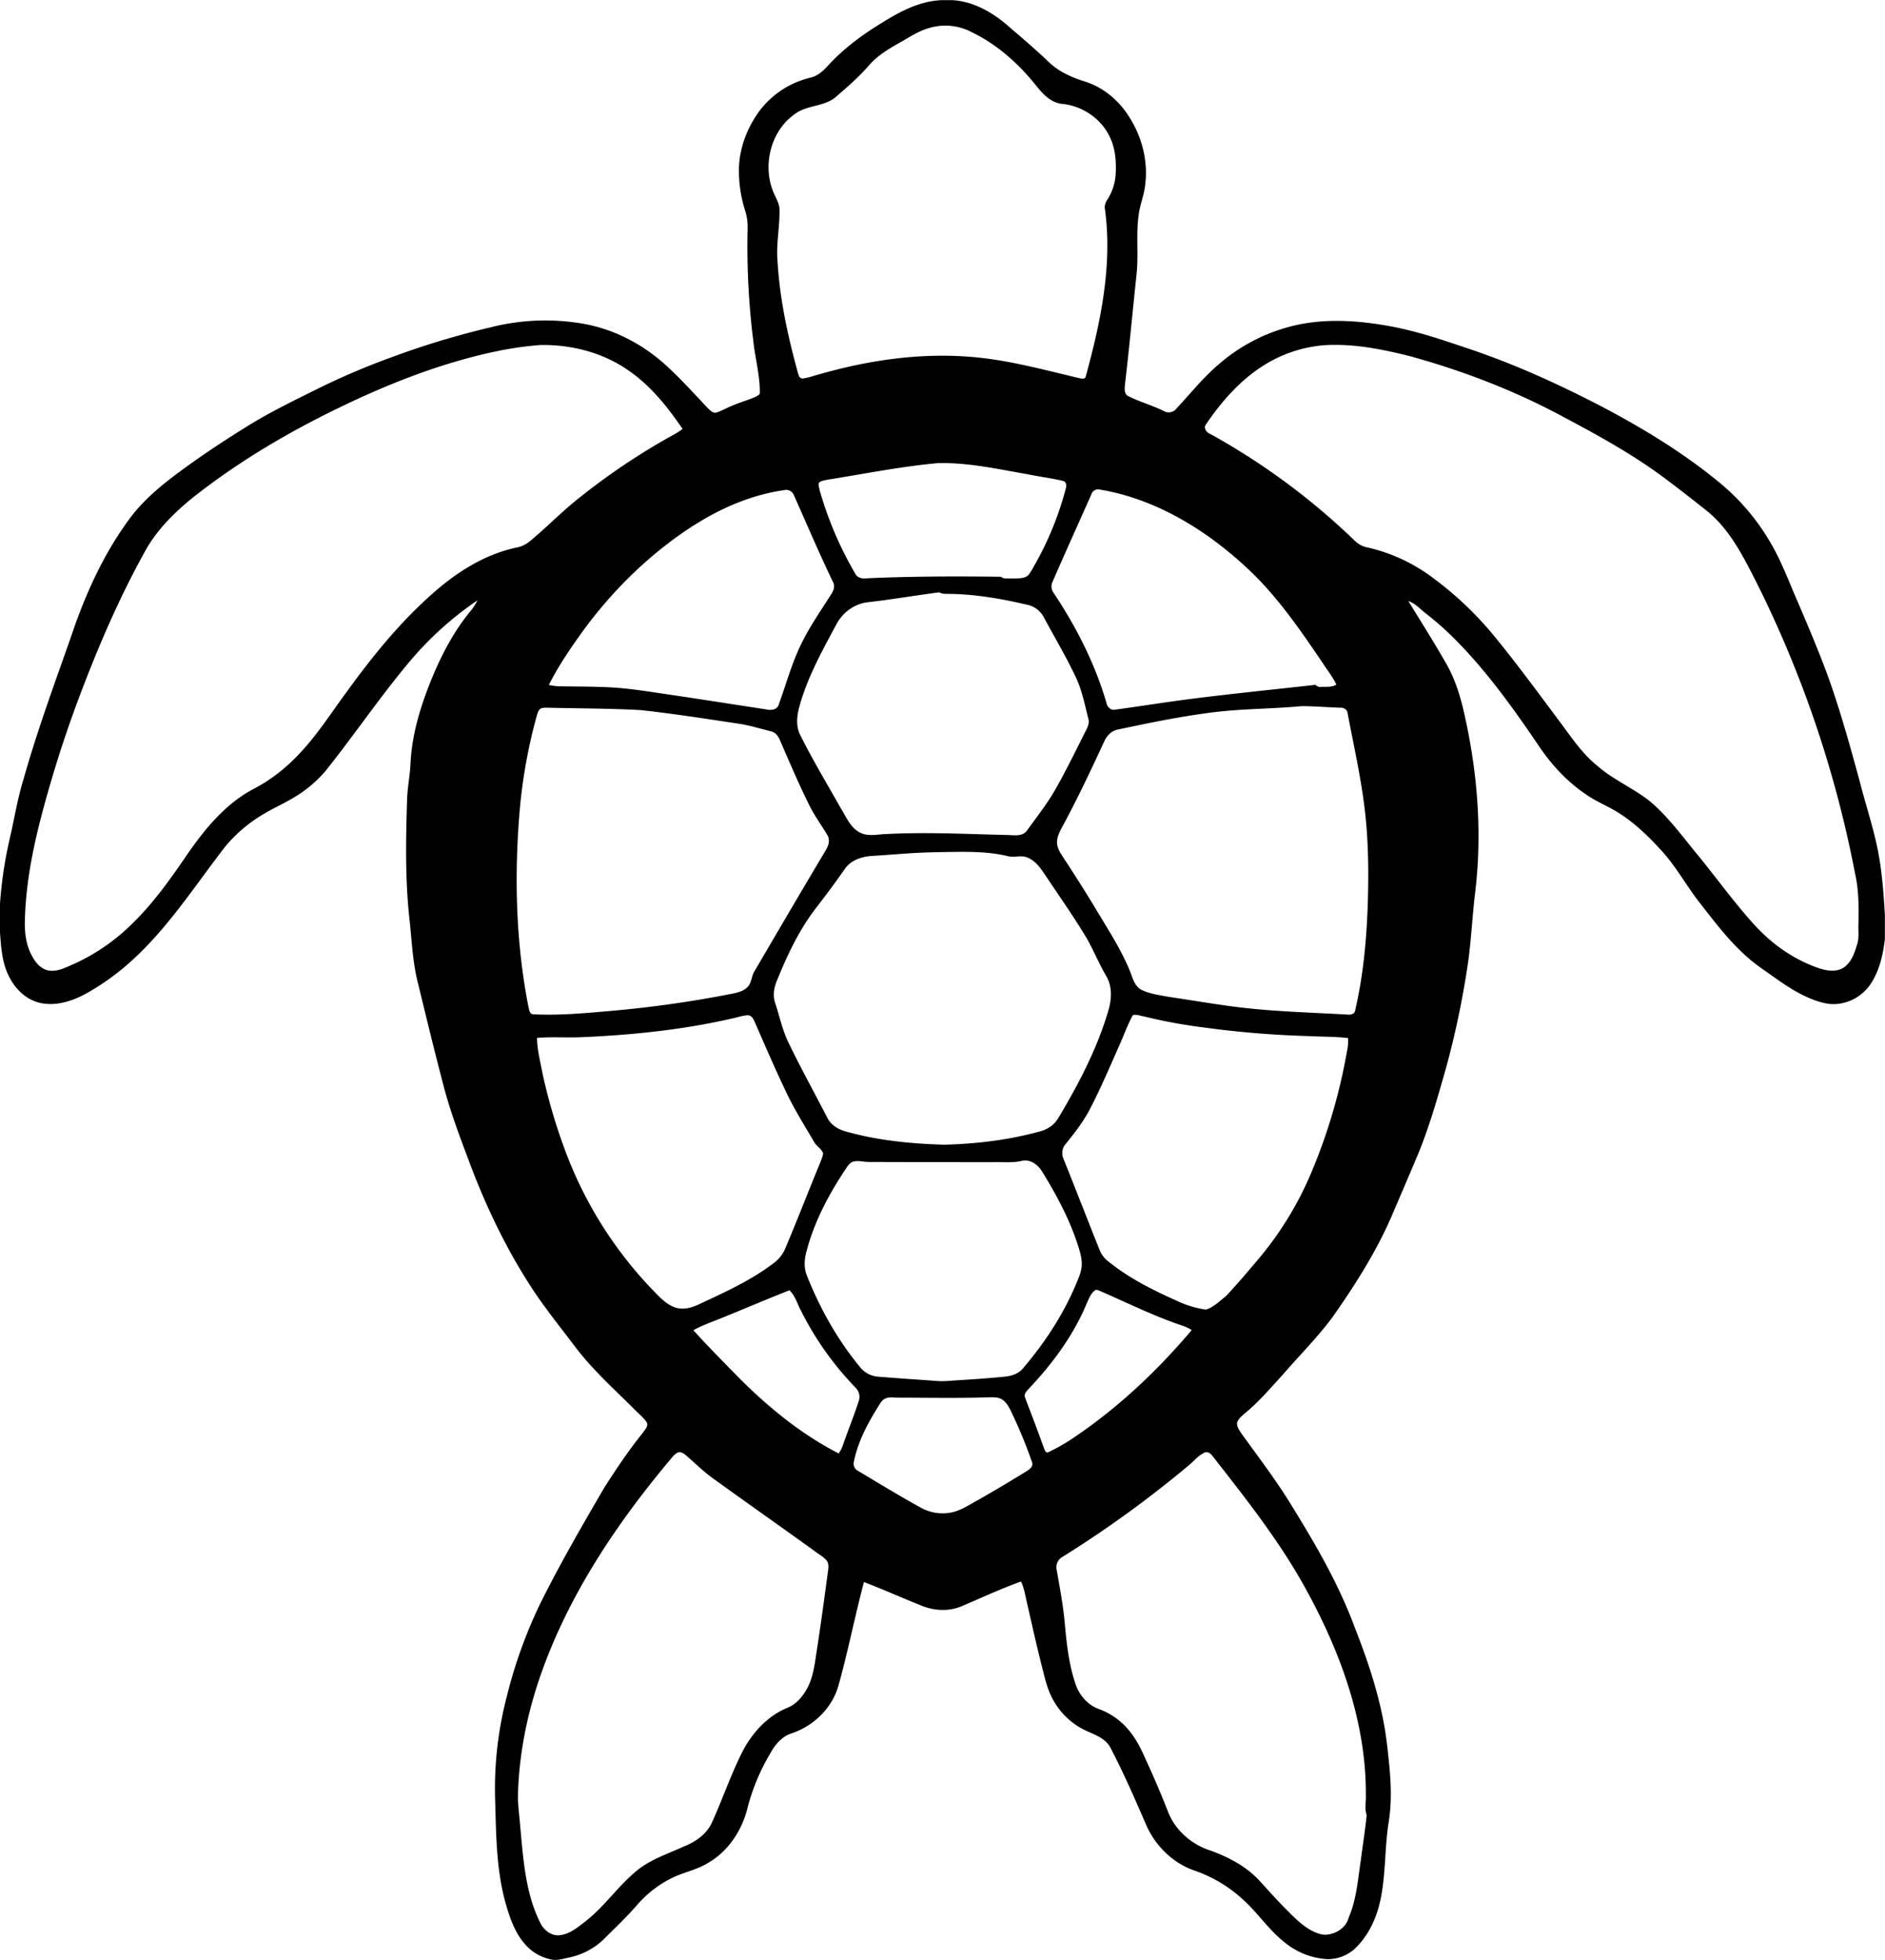 <?xml version="1.0"?>
<svg xmlns="http://www.w3.org/2000/svg" id="Layer_1" data-name="Layer 1" viewBox="0 0 1210 1257.79" width="1210" height="1258"><path d="M1487.32,859.38h7.08c14.44.87,27.18,8.73,37.62,18.22,8.45,7.12,16.75,14.42,24.76,22,6.4,6,14.65,9.5,22.93,12.09,11.74,3.79,21.66,12.19,28.13,22.61,8.29,12.93,12.31,28.72,10.21,44-.66,6.14-3.1,11.9-4,18-2,12.92-.09,26-1.48,39-2.49,23.33-4.61,46.71-7.35,70-.26,2.89-1,7,2.38,8.37,7.31,3.66,15.29,5.81,22.61,9.48a6.2,6.2,0,0,0,7.94-1.67c9-9.54,17.21-20,27.28-28.48a113.41,113.41,0,0,1,48.65-24.86c20.05-4.64,41-3.19,61,.47,17,3.06,33.35,8.63,49.66,14.12,30.26,10.07,59.37,23.37,87.62,38.09,26.44,14,52.13,29.68,75.18,48.83a142.21,142.21,0,0,1,32,38c7.45,12.6,12.33,26.46,18.26,39.79,7.25,17,14.45,33.94,20.53,51.36,7,20.29,12.72,41,18.38,61.73,3.75,14.75,8.64,29.22,11.64,44.16,2.75,13.83,3.76,27.92,4.58,42v15.11c-1.09,9.5-3.16,19.11-8.15,27.4a29.25,29.25,0,0,1-22.85,14.44c-5.57.46-11-1.2-16.12-3.23-8.86-3.5-16.81-8.87-24.54-14.36-5.24-3.75-10.66-7.27-15.52-11.51-11.9-10.17-21.44-22.68-31-35-9.26-11.57-16.13-24.93-26.45-35.67-7.33-8-15.28-15.61-24.37-21.65-7.44-5.14-16.1-8.17-23.43-13.49-12.17-8.28-22.18-19.39-30.3-31.59-16.28-24-33.33-47.69-53.89-68.25a196.83,196.83,0,0,0-18-15.86c-3.66-2.8-6.79-6.53-11.3-8,8.19,13.26,16.49,26.45,24.25,40,6.45,11.15,9.93,23.7,12.54,36.24,7.88,36.38,10.6,74.09,6.08,111.12-1.69,14.13-2.41,28.37-4.22,42.49a561.41,561.41,0,0,1-14.43,69.74c-5.26,18.59-10.53,37.23-17.86,55.13-5.8,13.81-11.71,27.57-17.63,41.33-9.93,22.6-23.31,43.51-37.47,63.66-9.9,13.32-21.72,25-32.54,37.6-7.65,8.27-15,17-23.74,24.07-1.92,1.73-4.2,3.45-4.93,6.06-.14,2.83,1.8,5.19,3.26,7.45,10.17,14,20.58,27.74,29.77,42.36,16,25.8,31.63,52.14,42.24,80.71,8,20.28,15.05,41,19,62.48,1.66,8.85,2.57,17.82,3.46,26.78,1.17,12.19,1.58,24.55-.41,36.68-2.83,17.79-1.6,36.12-6.21,53.64-2.73,10.24-7.78,20.08-15.54,27.42a25.83,25.83,0,0,1-17.56,6.66,47.44,47.44,0,0,1-27.55-10.85c-10.63-8.35-17.91-20.05-28.17-28.78a88,88,0,0,0-29.92-17.33c-13.74-4.84-24.8-15.83-30.63-29.07-7.31-16.84-14.62-33.71-23.18-50-2.88-5.3-8.81-7.62-14-9.93a46.34,46.34,0,0,1-22.6-20.45c-3.22-5.72-4.89-12.11-6.45-18.43-3.65-14.3-6.9-28.7-10.16-43.09-1.18-4.86-1.85-9.89-4-14.45-13.06,4.69-25.65,10.57-38.42,16-7.86,3.23-16.89,2.85-24.74-.21-12.62-5-25-10.59-37.66-15.45-5.9,22.13-10.25,44.67-16.45,66.72-4.13,14.41-16,25.72-30.05,30.43-6.31,2-10.68,7.34-13.73,13a132.73,132.73,0,0,0-14.67,35.43c-3.64,14.15-12.32,27.32-25.16,34.68-7.2,4.55-15.78,5.92-23.32,9.76a71.2,71.2,0,0,0-22.49,17.51c-6.16,7.14-13,13.59-19.7,20.26a45.15,45.15,0,0,1-22.81,13c-4.32.84-8.78,2.58-13.19,1.28a30.06,30.06,0,0,1-16.8-10.58c-6.16-7.41-9.22-16.74-11.8-25.87-5.93-21.44-5.93-43.87-6.6-65.94a234.54,234.54,0,0,1,7.54-66.36,303.8,303.8,0,0,1,21.52-59.66c12.56-25.28,26.74-49.72,40.94-74.11,7.74-12.09,15.73-24.08,24.77-35.25,1.29-2,3.57-4,2.72-6.53-2.09-3.28-5.27-5.66-7.92-8.45-13-13-26.86-25.31-38-40.07-8.9-11.76-18.18-23.26-26.43-35.5-17.81-26.83-31.74-56.09-42.81-86.28-5.9-15.56-11.66-31.22-15.8-47.36-5.54-21.2-10.72-42.5-15.89-63.79-3.72-14.16-4.12-28.86-5.79-43.34-2.67-25.32-2.14-50.82-1.31-76.23.32-7.37,1.83-14.62,2.14-22,.91-19.25,6.76-37.87,14.07-55.57,6.34-15.31,14.28-30.11,24.91-42.89a32.67,32.67,0,0,0,4-6.32,213.83,213.83,0,0,0-44.81,40.81c-18.54,22.28-34.82,46.31-52.91,68.94a81.25,81.25,0,0,1-21.33,17.5c-5.5,3.28-11.39,5.86-16.9,9.14a93.55,93.55,0,0,0-25.71,21.34c-19.47,25.05-36.7,52.25-60.42,73.65a156.75,156.75,0,0,1-29,20.91c-8.87,4.87-19.3,8.31-29.47,6.1-8.9-1.92-16-8.72-20-16.73-4.92-9.34-5.25-20.09-6.09-30.37V1442a262,262,0,0,1,6-42.65c3.14-13.22,5.18-26.7,9.18-39.71,8.72-31,19.84-61.2,30.52-91.55,9.21-27.6,21.41-54.54,39.06-77.82,9.83-12.54,22.53-22.39,35.37-31.65,12.47-9,25.35-17.46,38.43-25.58,14.46-9,29.78-16.46,45-24a466,466,0,0,1,47.7-20.39,534.06,534.06,0,0,1,63.68-19.26,142.29,142.29,0,0,1,58.89-2.46c20.79,3.48,40.13,13.81,55.38,28.25,8.81,8.16,16.85,17.1,25.09,25.82,1.61,1.56,3.63,3.91,6.15,2.91,3.36-1.16,6.46-3,9.76-4.26,4.92-2.2,10.17-3.55,15.08-5.76,1-.63,2.58-1.12,2.6-2.52.14-11.17-3-22-4.15-33.07a485.2,485.2,0,0,1-3.66-72.89,34.76,34.76,0,0,0-1.65-11.09,84.19,84.19,0,0,1-3.91-27.87c.52-13,5.55-25.69,13.27-36.13A57.64,57.64,0,0,1,1403,909.17c4.56-1,8.22-4.14,11.27-7.54,9.94-10.93,21.9-19.81,34.47-27.49,11.72-7.36,24.44-14.15,38.58-14.76M1480.44,877c-7.59,1.82-14,6.42-20.72,10.12-6.83,3.87-13.69,8.06-18.86,14.08-6.5,7.5-14.06,14-21.54,20.48-7.58,6.23-18.5,4.93-26.22,10.87-15.66,11-20.95,33.6-13.29,50.89,1.41,3.22,3.36,6.34,3.55,9.95.29,11.37-2.3,22.67-1.22,34,1.42,24.08,6.61,47.76,13,71,.48,1.49.91,3.7,2.87,3.84,4.15-.45,8-2.08,12.09-3.06,30.11-8.53,61.57-13.21,92.89-11.09,24.72,1.53,48.68,8.21,72.68,13.87,1.35.18,3.59,1,4.22-.81,9.54-34.9,17.35-71.42,12.37-107.75-.5-2.46.69-4.69,2-6.68a33.7,33.7,0,0,0,4.92-16.38c.43-8.37-.41-17.11-4.51-24.57-5.76-11-17.36-18.52-29.68-19.79-7.29-.61-12.54-6.3-16.82-11.67-11.26-14.13-25.09-26.51-41.46-34.4a36,36,0,0,0-26.21-2.93m250,204.11a85.58,85.58,0,0,0-38.5,14.12c-13.86,9.26-25,22-34.35,35.68-.55.94-1.57,1.89-1.12,3.09.38,3,3.58,3.84,5.8,5.17a439.27,439.27,0,0,1,90.59,67.45,15.89,15.89,0,0,0,8.12,4.09,110.46,110.46,0,0,1,39.77,18,221.73,221.73,0,0,1,39,36c15.07,18.1,29,37.14,43.08,56,8,10.51,15.23,22,25.71,30.3,10.22,8.94,23,14.16,33.57,22.62,11.37,9.58,20.19,21.71,29.58,33.14,12.53,15.17,23.95,31.26,37.18,45.85,11.47,12.66,25.93,22.85,42.21,28.26,5,1.56,11,2.41,15.57-.76,4.82-3.39,6.77-9.31,8.39-14.71,1.41-4.19.64-8.65.85-13,.2-10.85.3-21.82-2.17-32.46a720.57,720.57,0,0,0-63-186.3c-8.36-16.44-16.84-33.65-31.22-45.75-9.49-7.55-19-15-28.76-22.26-20.68-15.37-43.39-27.69-66.1-39.75-30.6-16.35-63.22-28.78-96.65-38-18.74-4.69-38.17-8.55-57.56-6.83m-530.3,4c-34.81,7.52-68.16,20.64-100.11,36.2-32.17,15.55-63.09,33.85-91.3,55.83-12.09,9.5-23.41,20.38-31.35,33.67-18.31,32.53-32.9,67-45.85,102q-13.07,35.73-22.63,72.61c-5.51,21.55-9.62,43.61-10,65.91-.13,7.89,1.15,16,5.34,22.87,2.3,3.92,5.91,7.63,10.66,8.12,5.62.61,10.73-2.31,15.73-4.41a129.11,129.11,0,0,0,37.7-26.23c12.75-12.52,23.25-27.07,33.31-41.77s21.09-29.05,35.85-39.22c5.1-3.67,10.9-6.16,16.16-9.57a112.83,112.83,0,0,0,20.77-17.3c11.77-12.19,20.84-26.57,30.86-40.14,15.68-21.62,32.47-42.61,52.28-60.62,16-14.8,34.89-27.49,56.48-32.2a18.6,18.6,0,0,0,9.16-4.27c9.3-7.65,17.78-16.25,27-24a425.15,425.15,0,0,1,59.16-40.87c3.92-2.34,8.13-4.23,11.72-7.08-9.74-14.31-20.8-28.18-35.3-37.93-16.22-11.18-36.15-16.22-55.72-15.94a213.64,213.64,0,0,0-29.89,4.37m216,81.75c-2.39.44-4.88.66-7.06,1.81-1.37,1.2-.35,3.22-.18,4.71a230.2,230.2,0,0,0,22.95,54c1.28,2.72,4.36,3.46,7.13,3.11,28.8-1.32,57.65-1.35,86.48-1,1.85,1.58,4.39.94,6.61,1.11,3.54-.19,7.53.37,10.6-1.8a27.46,27.46,0,0,0,3.47-5.23,204.25,204.25,0,0,0,20.8-50.24c.64-2,.77-4.87-1.79-5.38-7.46-1.76-15.11-2.69-22.62-4.25-19-3.3-38.14-7.62-57.56-7.15-23.12,2.1-45.93,6.63-68.83,10.33m167.27,9.9c-8.3,18.67-16.75,37.28-24.87,56a6.94,6.94,0,0,0,.78,7.17c14.51,21.75,26.5,45.36,33.86,70.51.48,2.69,2.84,5,5.76,4.29,16-2.16,32-4.77,48-6.81,26.77-3.42,53.62-6.1,80.43-9.09a3.92,3.92,0,0,0,3.65,1.3c3.26-.12,6.8.34,9.72-1.43-2.15-4.67-5.38-8.69-8.17-13-15.17-22.36-30.56-45-50.68-63.23-26-23.84-57.58-43-92.76-48.93a4.59,4.59,0,0,0-5.7,3.15m-255.21,19.8c-26.94,17.34-50.34,39.92-69.48,65.56-8.59,11.75-16.93,23.8-23.5,36.81a33.85,33.85,0,0,0,6.73.91c10.35.18,20.72.1,31.07.59,13.24.59,26.33,2.81,39.43,4.72,20.9,3.08,41.77,6.39,62.66,9.57,3.05.68,6.85.09,7.75-3.39,4.62-12.68,8.15-25.81,14.05-38,5.43-11.44,12.76-21.82,19.51-32.5,1.57-2.34,2.71-5.4,1.15-8-8.85-18.39-16.82-37.18-25.13-55.81a5.35,5.35,0,0,0-6.36-3.06c-20.71,3-40.34,11.42-57.88,22.66m111.73,49.29c-8.65.94-16.2,6.64-20.2,14.26-9.18,17.13-18.8,34.33-23.84,53.23-1.6,5.93-2.13,12.62.94,18.19,7.87,15.79,17,30.92,25.66,46.29,3.54,5.61,6.12,12.52,12.32,15.78,5.32,2.82,11.45,1.14,17.14,1,25.64-1.34,51.33,0,77,.6,4.39,0,10,1.35,13.09-2.71,5.59-7.8,11.53-15.39,16.58-23.56,7.89-13.41,14.6-27.45,21.62-41.32,1.14-2.17,2-4.66,1.25-7.1-2.2-8.73-3.92-17.66-7.7-25.88-6.25-13.45-13.92-26.15-20.89-39.23a15.63,15.63,0,0,0-10.86-8c-17.07-4-34.5-7-52.08-6.94a8.11,8.11,0,0,1-4.13-1c-15.31,2-30.54,4.62-45.89,6.37m278.2,66.71c-20.06,1.87-40.28,1.58-60.25,4.42-19.15,2.55-38.08,6.49-57,10.48-4.2.67-7.49,3.86-9.13,7.66-8.17,17.6-16.44,35.17-25.58,52.29-1.85,3.55-4.15,7-4.68,11.07-.5,3.42,1,6.71,2.84,9.5q10.8,16.35,21,33.12c8,13.49,16.77,26.65,22.77,41.2,1.84,4.43,2.89,9.92,7.55,12.32,5.25,2.61,11.2,3.31,16.9,4.4,12.8,1.9,25.56,4.06,38.38,5.82,25.54,3.64,51.38,4.19,77.11,5.65,1.79.21,4.11-.23,4.64-2.25,5.07-21.58,7.24-43.76,8.1-65.88.75-21.36.67-42.81-1.9-64.06-2.49-20.53-7.06-40.72-10.91-61-.11-2.55-2.57-4-4.91-3.76-8.32-.28-16.63-1-25-1m-487.73,1.35c-1.76.78-2.24,2.81-2.78,4.47a336.69,336.69,0,0,0-11.06,61.08c-3.55,42-2.54,84.59,5.6,126,.49,1.74.58,4.43,2.81,4.85,17,.89,34.09-.75,51.07-2.25a733.1,733.1,0,0,0,77.93-11.15c3.33-.75,6.9-1.76,9.2-4.47s2.22-6.74,4.11-9.78c15.13-25.83,30.25-51.66,45.58-77.37,1.82-2.91,3.17-6.75,1.21-9.94-3.61-6.06-7.78-11.77-11-18-7.15-14.15-13.26-28.8-19.63-43.32-1-2.36-2.78-4.64-5.4-5.28-7.28-1.8-14.48-4.06-21.93-5.08-20.49-3.07-41-6.3-61.57-8.55-19.46-1.11-39-1.06-58.44-1.52-1.88,0-3.84-.24-5.66.33m233.12,93.29c-6.54.45-13.08,1-19.63,1.39-6.89.28-14.38,2.35-18.55,8.27q-9,12.84-18.62,25.23c-10.56,13.69-18.06,29.41-24.56,45.34-2.16,4.75-3.42,10.2-1.75,15.31,2.87,8.53,4.63,17.48,8.6,25.62,7.82,16.24,16.54,32,24.8,48,2.28,4.9,7.19,7.91,12.28,9.21,20.45,5.77,41.76,7.81,62.93,8.44,20.39-.54,40.82-2.91,60.53-8.29a22.56,22.56,0,0,0,8.69-4.08c2.85-2.31,4.52-5.64,6.37-8.72,12.12-20.55,23-42,29.78-65,2.12-7.12,2.61-15.24-1.21-21.88-4.52-7.66-7.9-15.91-12.19-23.69-8-13.48-17-26.27-25.72-39.29-3.39-5-6.72-10.79-12.59-13.23-4.05-1.95-8.53.1-12.7-1-9.78-2.37-19.9-2.79-29.91-2.8-12.19.13-24.39.24-36.55,1.18m146.67,103.54c-3.7,6.54-6.06,13.79-9.26,20.6-6.18,14-12.16,28.09-19.33,41.6-4.1,7.32-9.26,14-14.53,20.47a9,9,0,0,0-1.52,9.56c7.84,19.44,15.37,39,23.17,58.47a17,17,0,0,0,5.33,7.21c13.07,10.67,28.23,18.36,43.57,25.18a64.39,64.39,0,0,0,19.38,6c5-1.53,8.84-5.5,12.88-8.66,7.24-7.72,14.1-15.81,20.93-23.9a216.24,216.24,0,0,0,33.82-55.3,359.46,359.46,0,0,0,22.88-77.66,29.46,29.46,0,0,0,.73-8.77c-8.72-1-17.53-.82-26.29-1.29a627.39,627.39,0,0,1-67.08-5.61,331,331,0,0,1-37.74-7c-2.29-.36-4.63-1.4-6.94-.87m-256.39,2c-32.41,7.51-65.64,10.91-98.84,12.27-9.1.3-18.23-.35-27.32.4.08,7.75,2.13,15.32,3.54,22.91a360.38,360.38,0,0,0,16.2,53.76,258.81,258.81,0,0,0,54.19,84.77c4.29,4.4,8.53,9.31,14.46,11.49,5,1.82,10.48.43,15.13-1.75,16.48-7.7,33.27-15.21,47.87-26.23a23.17,23.17,0,0,0,7.67-9.13c7.7-18.15,14.8-36.56,22.31-54.79.91-2.3,2-4.57,2.28-7.06-1.25-3-4.35-4.54-5.88-7.33-5.87-10.15-12.19-20.06-17.26-30.65-7.36-15.22-14-30.78-20.78-46.25-.85-1.88-2-4.25-4.4-4.27-3.13.14-6.12,1.22-9.17,1.86m76.52,92.17c-1.79.69-3,2.29-4,3.82-10.89,16.23-20.32,33.72-25.43,52.7-1.6,5.23-2.15,11-.15,16.21,8.4,21.15,19.6,41.32,34.12,58.9a16.28,16.28,0,0,0,11.35,6.26c12.63,1.07,25.28,1.83,37.92,2.79,4.34.38,8.68-.15,13-.41,10.34-.66,20.68-1.32,31-2.38,4.35-.43,8.89-2,11.66-5.56,13.71-16.08,25.48-34,33.7-53.45,1.5-3.7,3.29-7.36,3.71-11.37s-.55-8.15-1.75-12c-5.31-17.39-13.94-33.55-23.45-49-2.62-4.39-7.41-8.2-12.81-7.18-5.93,1.5-12.06.8-18.09.93q-40.08,0-80.16-.14c-3.52.11-7.14-1.22-10.58-.13m-79.37,98.26c-7.62,3.38-15.67,5.86-23,9.84,8.74,9.71,17.94,19,27.08,28.34,19.51,19.91,41.34,38,66.2,50.77a19,19,0,0,0,2.54-4.84c3.36-9.67,7.23-19.17,10.39-28.91a8.22,8.22,0,0,0-1.88-8.23,200,200,0,0,1-35.29-49.72c-2.37-4.4-3.61-9.52-7.37-13-13,5.06-25.76,10.56-38.66,15.78m229.2-6.66c-8.55,20.31-21.9,38.23-37,54.18-1.39,1.53-3.31,3.49-2.21,5.75,4.06,10.68,8.16,21.34,12,32.12.54,1.18,1.06,3.6,2.92,2.7a125,125,0,0,0,14.07-7.86c29.32-19.39,55.24-43.66,77.9-70.46-3.67-2.52-8.12-3.4-12.19-5.05-15.54-5.7-30.43-13-45.58-19.61-1.3-.41-2.6-1.44-4-1.11-3.18,2.18-4.36,6-5.94,9.34m-128.85,60.34c-2.11.74-3.17,2.8-4.31,4.56-7,11.15-13.38,23-16,36.05a5.26,5.26,0,0,0,3,6c13.16,7.85,26.23,15.86,39.67,23.24a28.81,28.81,0,0,0,19.5,3.35c6.41-1.16,11.81-5,17.44-8,10.38-5.91,20.63-12,30.82-18.28,2.16-1.33,5.16-3.31,3.88-6.28a301.77,301.77,0,0,0-12-29.47c-1.81-3.65-3.3-7.8-6.72-10.28-2.47-1.81-5.67-1.76-8.58-1.68-19.67.63-39.36.24-59,.21-2.57.07-5.31-.66-7.7.57m-133.94,35a11.86,11.86,0,0,0-2.66,2.34c-35.35,41.87-66.63,88.23-84.8,140.26-8.85,25.4-14.16,52.13-14.55,79.07.22,6.3,1.1,12.56,1.56,18.85,1.94,20.76,3.38,42.29,12.91,61.24,2.29,4.5,7,8.25,12.24,7.69,6.62-.61,11.84-5.23,16.91-9.1,11.88-9.34,20.46-22.08,32-31.75,9-7.68,20.39-11.27,30.94-16.11,7.17-2.82,14-7.47,17.58-14.51,7.25-15.63,12.61-32.12,20.57-47.42,6.2-11.58,15.7-21.79,28-26.95,6-2.27,10.24-7.5,13.18-13,4-7.59,4.71-16.26,6.07-24.57,2.55-16.49,4.77-33,7-49.57.34-2.52.86-5.35-.82-7.53-2.15-2.54-5.19-4.08-7.77-6.1-21.69-15.63-43.58-31-65.23-46.65-6-4.33-11.24-9.47-16.75-14.32-1.7-1.41-4.11-3.43-6.35-1.87m338.05.08c-3.6,1.83-6.16,5.07-9.23,7.61a717.1,717.1,0,0,1-81.15,58.85,7.55,7.55,0,0,0-3.91,8.14c1.87,10.91,4,21.79,5.07,32.83,1.25,13.74,2.61,27.65,7.09,40.79,2.4,7.15,7.79,13.39,15,16a44.79,44.79,0,0,1,18.85,13.16c4.84,5.6,8.16,12.29,11.11,19,5,10.84,9.71,21.78,14.06,32.88,4.56,12.51,15.35,22,28,25.91,11.43,4.21,22.57,10.08,30.94,19.1,5.38,5.92,10.7,11.9,16.34,17.59,5.2,5.17,10.28,10.71,16.79,14.29,3.51,1.88,7.53,3.54,11.58,2.66,5.76-1,11.18-4.93,12.65-10.77,5.09-11.71,5.9-24.55,7.83-37,1.2-9.59,2.77-19.14,3.72-28.75-1.47-4.15-.32-8.56-.52-12.84.27-45.9-15.73-90.29-37.39-130.18-17-31.52-39.28-59.67-61.28-87.75-1.26-1.69-3.54-3-5.5-1.56" transform="translate(-883 -859.38)"/></svg>
